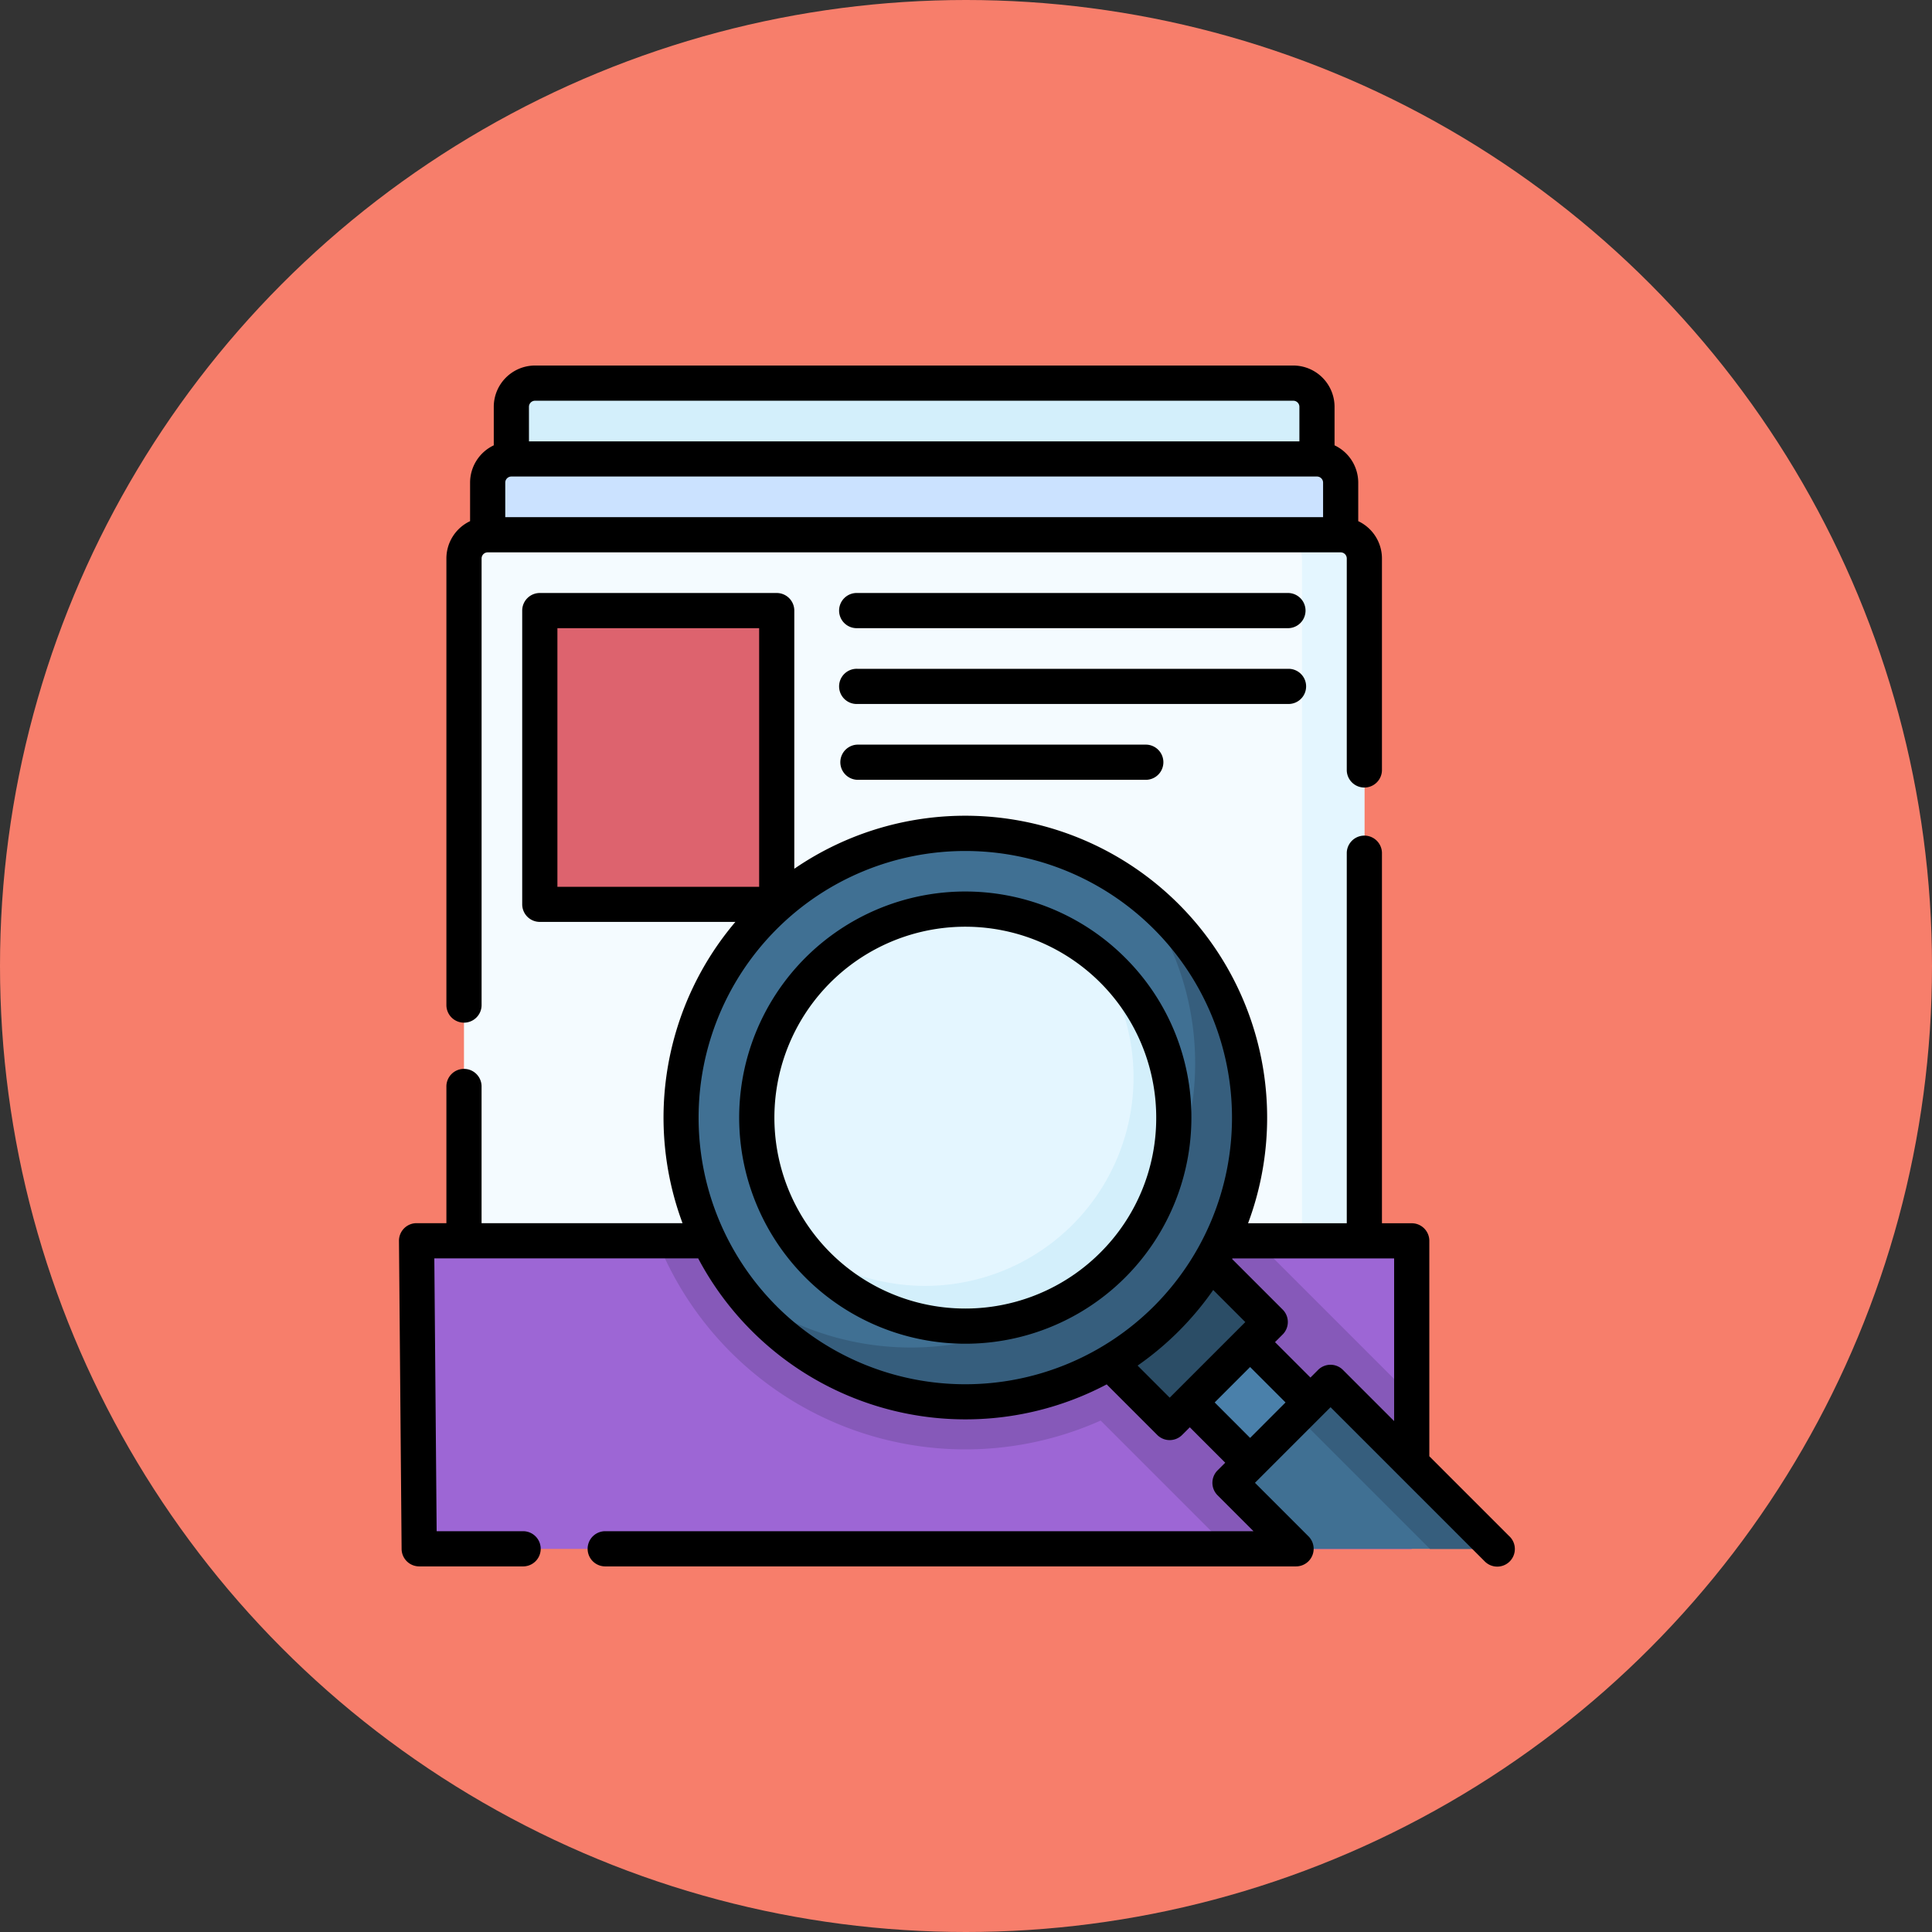<svg xmlns="http://www.w3.org/2000/svg" width="92" height="92" viewBox="0 0 92 92">
  <rect x="0" y="0" width="92" height="92" fill="#333333" stroke="none"/>
  <g id="Grupo_1070116" data-name="Grupo 1070116" transform="translate(-796 -872)">
    <circle id="Elipse_9027" data-name="Elipse 9027" cx="46" cy="46" r="46" transform="translate(796 872)" fill="#f77e6b"/>
    <g id="archivo" transform="translate(796.819 889.406)">
      <g id="Grupo_1067740" data-name="Grupo 1067740" transform="translate(23.532 0.838)">
        <path id="Trazado_813462" data-name="Trazado 813462" d="M104.453,11.11H66.091V8.628A1.128,1.128,0,0,1,67.219,7.5h36.105a1.128,1.128,0,0,1,1.128,1.128V11.11Z" transform="translate(-66.091 -7.5)" fill="#d3effb"/>
      </g>
      <g id="Grupo_1067741" data-name="Grupo 1067741" transform="translate(22.404 4.448)">
        <path id="Trazado_813463" data-name="Trazado 813463" d="M96.607,43.435H55.989V40.953a1.128,1.128,0,0,1,1.128-1.128H95.479a1.128,1.128,0,0,1,1.128,1.128Z" transform="translate(-55.989 -39.825)" fill="#cbe2ff"/>
      </g>
      <g id="Grupo_1067742" data-name="Grupo 1067742" transform="translate(19.019 41.682)">
        <path id="Trazado_813464" data-name="Trazado 813464" d="M73.072,387.847H25.809l-.125-14.668H73.072Z" transform="translate(-25.684 -373.179)" fill="#9d66d5"/>
      </g>
      <g id="Grupo_1067743" data-name="Grupo 1067743" transform="translate(30.482 41.682)">
        <path id="Trazado_813465" data-name="Trazado 813465" d="M164.241,380.594l-6.834-6.834q.129-.288.246-.581H128.316a15.8,15.8,0,0,0,21.111,8.558l6.11,6.11h8.7v-7.253Z" transform="translate(-128.316 -373.179)" fill="#8659b9"/>
      </g>
      <g id="Grupo_1067744" data-name="Grupo 1067744" transform="translate(21.275 8.059)">
        <path id="Trazado_813466" data-name="Trazado 813466" d="M88.762,105.773H45.887V73.278a1.128,1.128,0,0,1,1.128-1.128H87.634a1.128,1.128,0,0,1,1.128,1.128v32.495Z" transform="translate(-45.887 -72.15)" fill="#f4fbff"/>
      </g>
      <g id="Grupo_1067745" data-name="Grupo 1067745" transform="translate(24.886 11.669)">
        <path id="Trazado_813467" data-name="Trazado 813467" d="M0,0H13.991V11.283H0Z" transform="translate(11.283 0) rotate(90)" fill="#dd636e"/>
      </g>
      <g id="Grupo_1067746" data-name="Grupo 1067746" transform="translate(60.048 8.059)">
        <path id="Trazado_813468" data-name="Trazado 813468" d="M396,72.15h-2.974a1.128,1.128,0,0,1,1.128,1.128v32.495h2.974V73.278A1.128,1.128,0,0,0,396,72.15Z" transform="translate(-393.023 -72.15)" fill="#e4f6ff"/>
      </g>
      <g id="Grupo_1067755" data-name="Grupo 1067755" transform="translate(31.608 22.275)">
        <g id="Grupo_1067747" data-name="Grupo 1067747" transform="translate(20.392 20.401)">
          <path id="Trazado_813469" data-name="Trazado 813469" d="M0,0H6.77V4.062H0Z" transform="translate(0 4.786) rotate(-45)" fill="#2b4d66"/>
        </g>
        <g id="Grupo_1067748" data-name="Grupo 1067748" transform="translate(24.221 24.23)">
          <path id="Trazado_813470" data-name="Trazado 813470" d="M0,0H4.062V4.062H0Z" transform="translate(0 2.872) rotate(-45)" fill="#4a80aa"/>
        </g>
        <g id="Grupo_1067749" data-name="Grupo 1067749" transform="translate(26.145 26.145)">
          <path id="Trazado_813471" data-name="Trazado 813471" d="M385.188,441.44h-9.574l-3.142-3.142,4.787-4.787Z" transform="translate(-372.472 -433.511)" fill="#407093"/>
        </g>
        <g id="Grupo_1067750" data-name="Grupo 1067750" transform="translate(29.336 26.145)">
          <path id="Trazado_813472" data-name="Trazado 813472" d="M402.64,433.511l-1.6,1.6,6.333,6.333h3.191Z" transform="translate(-401.044 -433.511)" fill="#365e7d"/>
        </g>
        <g id="Grupo_1067751" data-name="Grupo 1067751">
          <circle id="Elipse_9029" data-name="Elipse 9029" cx="13.539" cy="13.539" r="13.539" fill="#407093"/>
        </g>
        <g id="Grupo_1067752" data-name="Grupo 1067752" transform="translate(2.756 2.757)">
          <path id="Trazado_813473" data-name="Trazado 813473" d="M182.043,224.113a13.539,13.539,0,0,1-18.971,18.971,13.539,13.539,0,1,0,18.971-18.971Z" transform="translate(-163.072 -224.113)" fill="#365e7d"/>
        </g>
        <g id="Grupo_1067753" data-name="Grupo 1067753" transform="translate(3.611 3.611)">
          <circle id="Elipse_9030" data-name="Elipse 9030" cx="9.929" cy="9.929" r="9.929" fill="#e4f6ff"/>
        </g>
        <g id="Grupo_1067754" data-name="Grupo 1067754" transform="translate(5.626 5.625)">
          <path id="Trazado_813474" data-name="Trazado 813474" d="M202.67,249.8a9.929,9.929,0,0,1-13.91,13.91,9.929,9.929,0,1,0,13.91-13.91Z" transform="translate(-188.76 -249.798)" fill="#d3effb"/>
        </g>
      </g>
      <g id="Grupo_1067756" data-name="Grupo 1067756" transform="translate(18.181 0)">
        <path id="Trazado_813475" data-name="Trazado 813475" d="M39.228,31.292a.838.838,0,0,0,.838-.838V9.187a.291.291,0,0,1,.29-.29H80.975a.291.291,0,0,1,.29.29v10.1a.838.838,0,0,0,1.675,0V9.187a1.966,1.966,0,0,0-1.129-1.776V5.577A1.967,1.967,0,0,0,80.683,3.8V1.966A1.968,1.968,0,0,0,78.717,0H42.612a1.968,1.968,0,0,0-1.966,1.966V3.8a1.967,1.967,0,0,0-1.128,1.776V7.411A1.966,1.966,0,0,0,38.39,9.187V30.454A.838.838,0,0,0,39.228,31.292ZM41.193,5.577a.291.291,0,0,1,.291-.291H79.846a.291.291,0,0,1,.291.291V7.221H41.193Zm1.128-3.61a.291.291,0,0,1,.291-.291H78.718a.291.291,0,0,1,.291.291V3.611H42.322Z" transform="translate(-36.133 0)"/>
        <path id="Trazado_813476" data-name="Trazado 813476" d="M181.6,227.412a10.767,10.767,0,1,0,3.153,7.613A10.7,10.7,0,0,0,181.6,227.412Zm-1.185,14.042a9.091,9.091,0,1,1,2.663-6.429A9.032,9.032,0,0,1,180.415,241.454Z" transform="translate(-147.02 -199.211)"/>
        <path id="Trazado_813477" data-name="Trazado 813477" d="M71.061,141.9l-3.817-3.817V127.826a.838.838,0,0,0-.838-.838H64.988v-17.65a.838.838,0,0,0-1.675,0v17.65h-4.7a14.377,14.377,0,0,0-21.608-16.88V97.814a.838.838,0,0,0-.838-.838H24.886a.838.838,0,0,0-.838.838V111.8a.838.838,0,0,0,.838.838H34.2a14.407,14.407,0,0,0-2.518,14.346H22.113v-6.48a.838.838,0,1,0-1.675,0v6.48h-1.42a.838.838,0,0,0-.838.845l.125,14.668a.838.838,0,0,0,.838.831h4.977a.838.838,0,0,0,0-1.675H19.974l-.111-12.992H32.428a14.4,14.4,0,0,0,19.452,6l2.408,2.408a.838.838,0,0,0,1.185,0l.365-.365,1.687,1.687-.365.365a.838.838,0,0,0,0,1.185l1.712,1.712H28.03a.838.838,0,1,0,0,1.675H60.9a.838.838,0,0,0,.591-1.43l-2.55-2.55,3.6-3.6,7.337,7.337a.838.838,0,1,0,1.185-1.185ZM25.724,98.651h9.607v12.315H25.724Zm10.442,32.289a12.7,12.7,0,1,1,17.963,0A12.716,12.716,0,0,1,36.166,130.941Zm17.187,2.826a14.47,14.47,0,0,0,3.6-3.6l1.528,1.528-3.6,3.6Zm3.67,1.755,1.687-1.687,1.687,1.687L58.71,137.21Zm4.925-1.55-.365.365-1.687-1.687.365-.365a.838.838,0,0,0,0-1.185l-2.408-2.408.015-.028h7.7v7.746l-2.437-2.437a.838.838,0,0,0-1.185,0Z" transform="translate(-18.181 -86.144)"/>
        <path id="Trazado_813478" data-name="Trazado 813478" d="M227.447,96.976H206.912a.838.838,0,1,0,0,1.675h20.535a.838.838,0,0,0,0-1.675Z" transform="translate(-185.088 -86.144)"/>
        <path id="Trazado_813479" data-name="Trazado 813479" d="M228.284,130.139a.838.838,0,0,0-.838-.838H206.912a.838.838,0,1,0,0,1.675h20.535A.838.838,0,0,0,228.284,130.139Z" transform="translate(-185.088 -114.859)"/>
        <path id="Trazado_813480" data-name="Trazado 813480" d="M206.913,161.626a.838.838,0,0,0,0,1.675h13.765a.838.838,0,0,0,0-1.675Z" transform="translate(-185.088 -143.573)"/>
      </g>
    </g>
  </g>
</svg>

